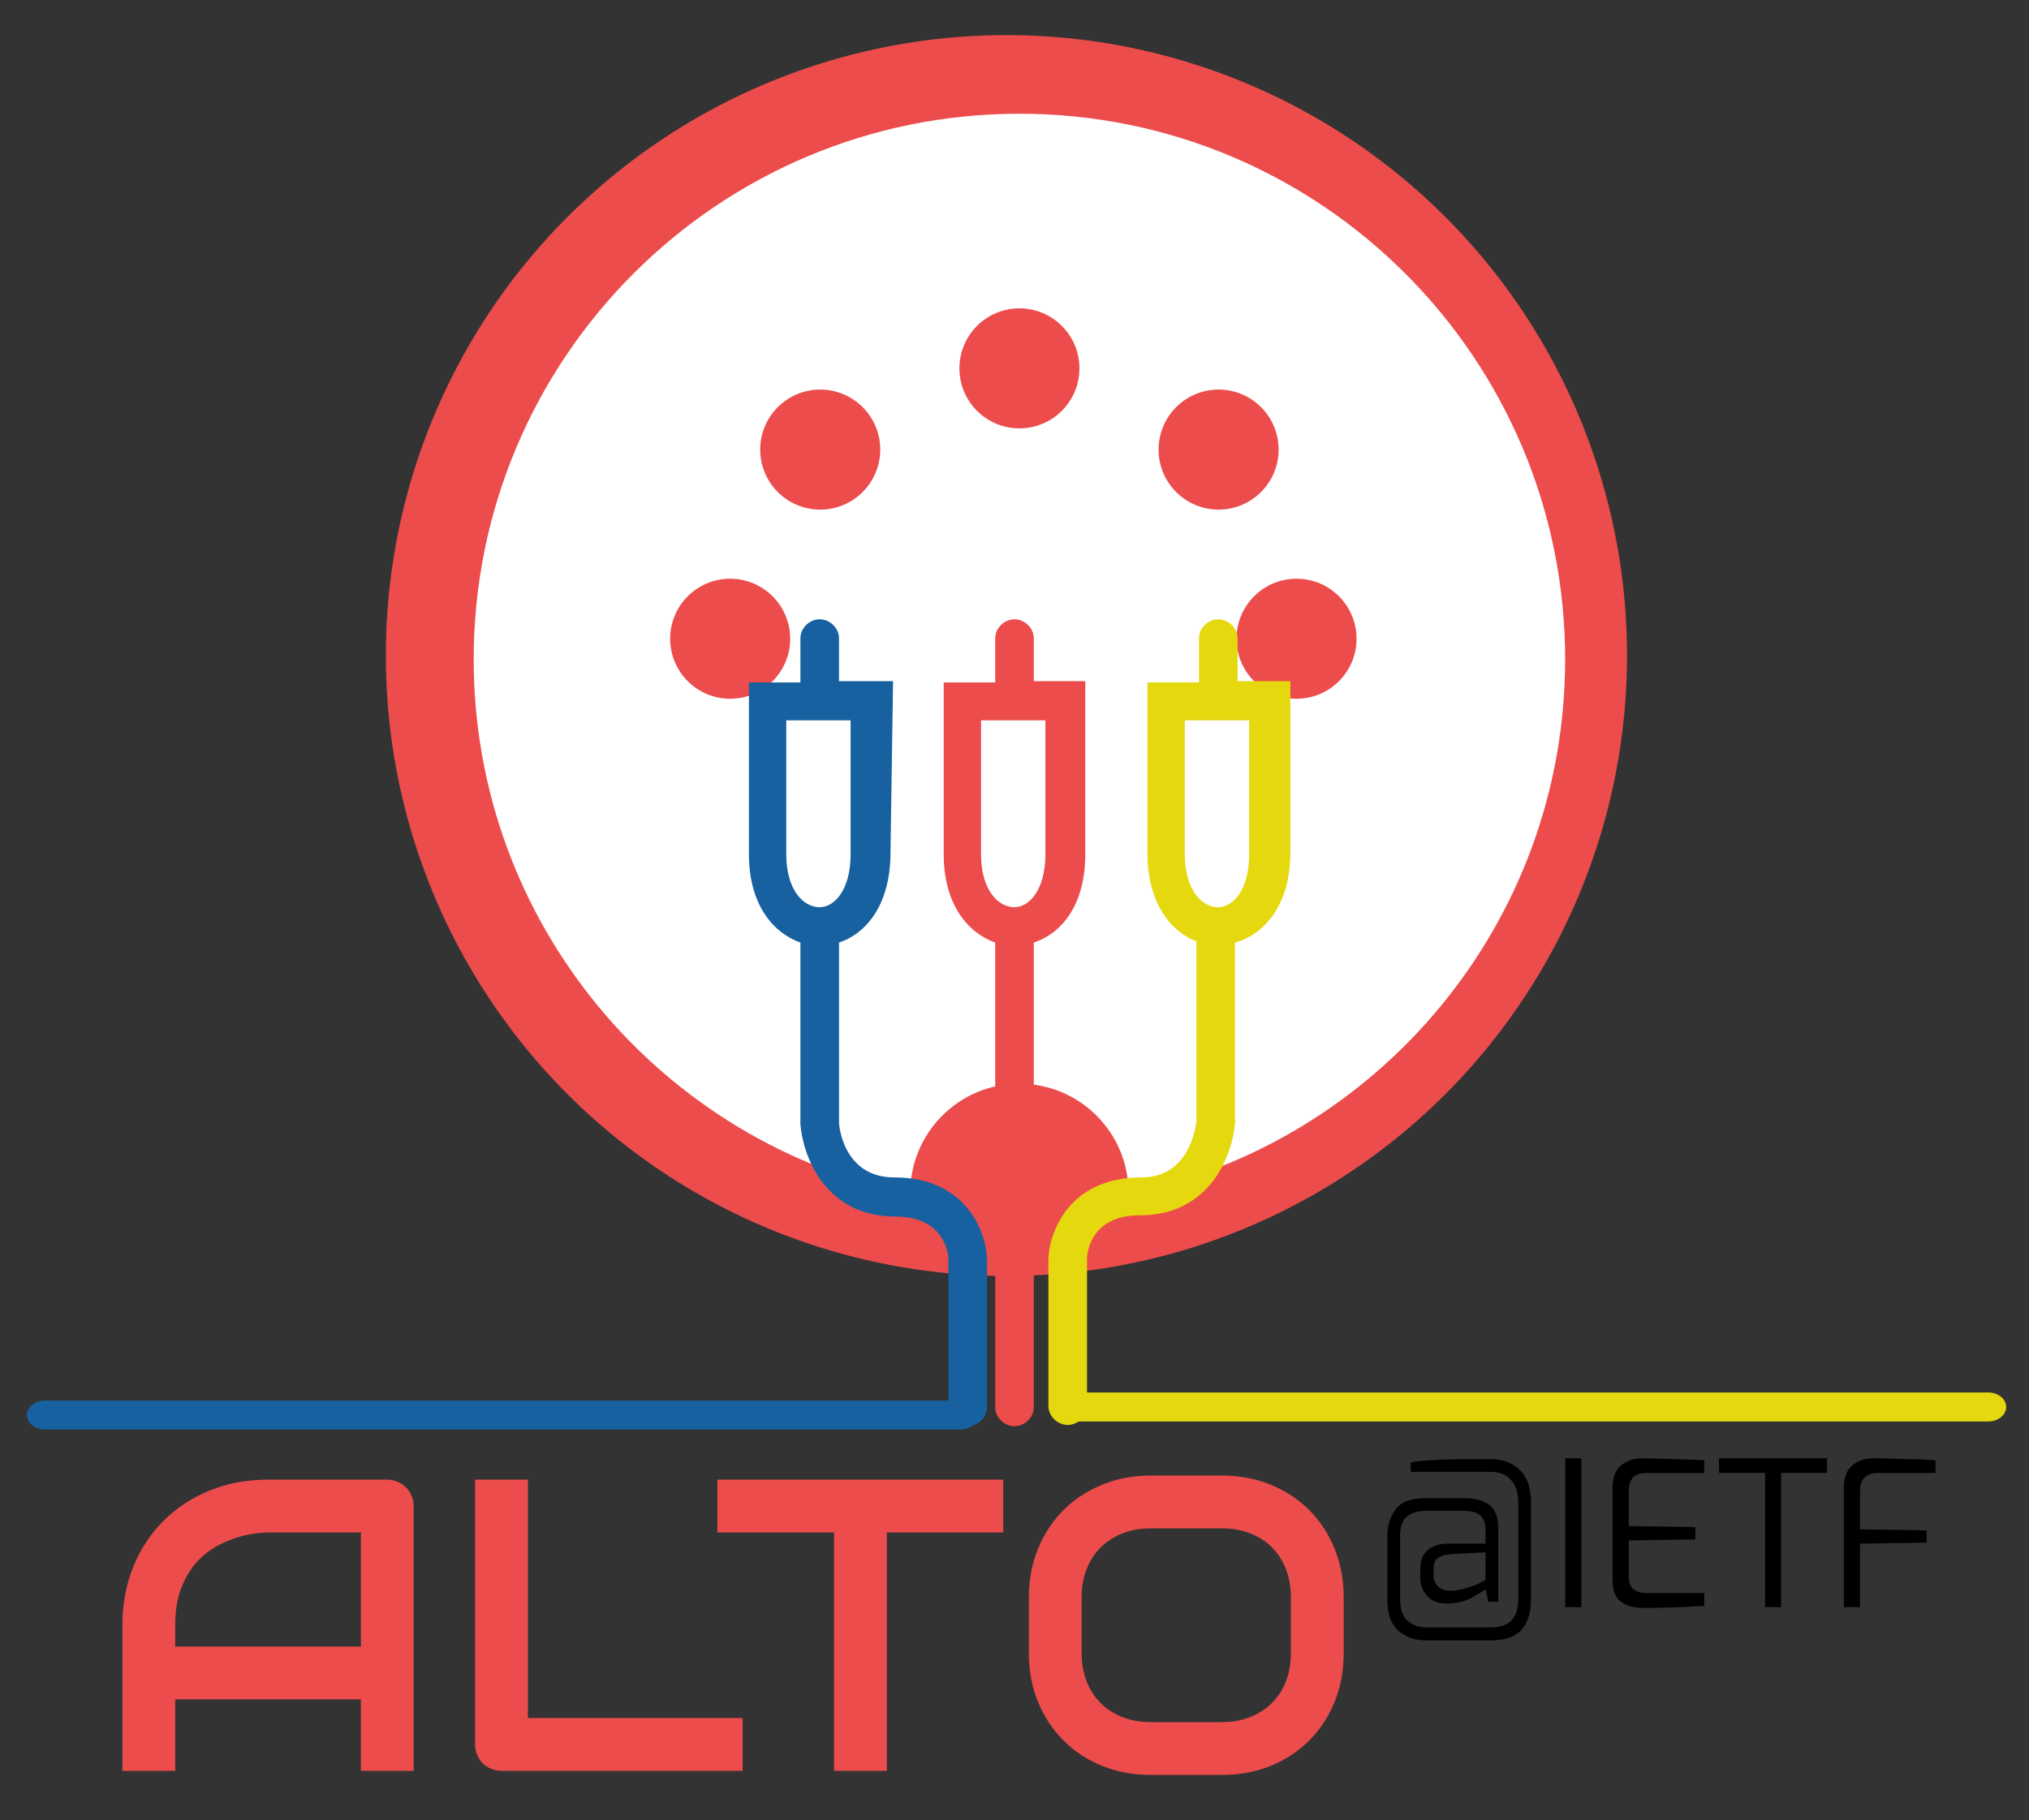 <?xml version="1.0" encoding="UTF-8" standalone="no"?>
<svg xmlns:dc="http://purl.org/dc/elements/1.1/" xmlns:cc="http://creativecommons.org/ns#" xmlns:rdf="http://www.w3.org/1999/02/22-rdf-syntax-ns#" xmlns:svg="http://www.w3.org/2000/svg" xmlns="http://www.w3.org/2000/svg" xmlns:sodipodi="http://sodipodi.sourceforge.net/DTD/sodipodi-0.dtd" xmlns:inkscape="http://www.inkscape.org/namespaces/inkscape" id="workspace" version="1.1" sodipodi:docname="alto-ietf.svg" width="501.361" height="449.894" inkscape:version="0.92.4 (5da689c313, 2019-01-14)">
  <rect width="100%" height="100%" fill="#333333" stroke="none"/>
  <sodipodi:namedview pagecolor="#ffffff" bordercolor="#666666" borderopacity="1" objecttolerance="10" gridtolerance="10" guidetolerance="10" inkscape:pageopacity="0" inkscape:pageshadow="2" inkscape:window-width="1920" inkscape:window-height="1001" id="namedview347" showgrid="false" inkscape:pagecheckerboard="false" inkscape:zoom="1" inkscape:cx="184.15663" inkscape:cy="238.51071" inkscape:window-x="-9" inkscape:window-y="-9" inkscape:window-maximized="1" inkscape:current-layer="workspace"/>
  <desc>
    LOGO for ALTO IETF WG
  </desc>
  <defs>
    <linearGradient x1="0" y1="88.385" x2="176.77" y2="88.385" id="lgec4c4c_1" gradientUnits="userSpaceOnUse">
      <stop offset="0%" stop-color="#ec4c4c"/>
      <stop offset="100%" stop-color="#ec4c4c"/>
    </linearGradient>
    <linearGradient x1="49.75" y1="99.453" x2="49.75" y2="1.05" id="lgwhite" gradientTransform="scale(1.005,0.995)" gradientUnits="userSpaceOnUse">
      <stop offset="52.13%" stop-color="#ffffff"/>
      <stop offset="65.88%" stop-color="#ffffff"/>
      <stop offset="100%" stop-color="#ffffff"/>
    </linearGradient>
    <linearGradient x1="95.926" y1="19.687" x2="122.438" y2="19.687" id="lgec4c4c_2" gradientTransform="scale(0.415,2.41)" gradientUnits="userSpaceOnUse">
      <stop offset="0%" stop-color="#ec4c4c"/>
      <stop offset="100%" stop-color="#ec4c4c"/>
    </linearGradient>
    <linearGradient x1="87.688" y1="25.73" x2="122.321" y2="25.73" id="lge5d80e_1" gradientTransform="scale(0.543,1.842)" gradientUnits="userSpaceOnUse">
      <stop offset="0%" stop-color="#e5d80e"/>
      <stop offset="100%" stop-color="#e5d80e"/>
    </linearGradient>
    <linearGradient x1="45.162" y1="25.531" x2="79.544" y2="25.531" id="lg1761a0_1" gradientTransform="scale(0.538,1.859)" gradientUnits="userSpaceOnUse">
      <stop offset="0%" stop-color="#1761a0"/>
      <stop offset="100%" stop-color="#1761a0"/>
    </linearGradient>
    <linearGradient x1="0" y1="455.078" x2="34.327" y2="455.078" id="lg1761a0_2" gradientTransform="scale(5.149,0.194)" gradientUnits="userSpaceOnUse">
      <stop offset="0%" stop-color="#1761a0" id="stop113"/>
      <stop offset="100%" stop-color="#1761a0" id="stop115"/>
    </linearGradient>
    <linearGradient x1="0" y1="455.078" x2="34.327" y2="455.078" id="lge5d80e_2" gradientTransform="scale(5.149,0.194)" gradientUnits="userSpaceOnUse">
      <stop offset="0%" stop-color="#e5d80e"/>
      <stop offset="100%" stop-color="#e5d80e"/>
    </linearGradient>
    <linearGradient x1="-72.465" y1="-70.702" x2="72.898" y2="-70.702" id="lgec4c4c_3" gradientTransform="scale(2.019,0.495)" gradientUnits="userSpaceOnUse">
      <stop offset="0%" stop-color="#ec4c4c"/>
      <stop offset="100%" stop-color="#ec4c4c"/>
    </linearGradient>
    <linearGradient x1="-77.092" y1="-49.619" x2="79.052" y2="-49.619" id="lgblack" gradientTransform="scale(1.735,0.576)" gradientUnits="userSpaceOnUse">
      <stop offset="0%" stop-color="#000000"/>
      <stop offset="100%" stop-color="#000000"/>
    </linearGradient>
  </defs>
  <g style="opacity:1" class="svg-clip svg-visible" transform="matrix(1.735,0,0,1.735,86.434,0)">
    <svg width="187.034" height="186.77" viewBox="-5.132 -5 187.034 186.77" class="thumb" version="1.1">
      <g>
        <circle cx="88.385" cy="88.385" r="88.385" style="fill:#ec4c4c;stroke:none"/>
      </g>
    </svg>
  </g>
  <g class="svg-clip svg-visible" transform="matrix(2.727,0,0,2.727,103.412,14.474)" style="opacity:1">
    <svg width="108.898" height="107.91" viewBox="-4.449 -3.955 108.898 107.91" version="1.1">
      <g>
        <path d="m 50,1.045 c -27.311,0 -49.449,22.14 -49.449,49.45 0,23.925 16.991,43.88 39.564,48.46 0,-0.037 -0.005,-0.072 -0.005,-0.109 0,-5.463 4.428,-9.889 9.89,-9.889 5.462,0 9.89,4.426 9.89,9.889 0,0.037 -0.005,0.072 -0.005,0.109 C 82.458,94.375 99.449,74.42 99.449,50.495 99.449,23.185 77.31,1.045 50,1.045 Z M 23.791,54.066 c -3.004,0 -5.439,-2.436 -5.439,-5.439 0,-3.003 2.436,-5.439 5.439,-5.439 3.005,0 5.439,2.436 5.439,5.439 0,3.003 -2.434,5.439 -5.439,5.439 z M 31.95,36.925 c -3.004,0 -5.438,-2.437 -5.438,-5.44 0,-3.005 2.435,-5.44 5.438,-5.44 3.005,0 5.439,2.435 5.439,5.44 10e-4,3.003 -2.434,5.44 -5.439,5.44 z m 18.051,-7.363 c -3.005,0 -5.439,-2.436 -5.439,-5.439 0,-3.005 2.435,-5.439 5.439,-5.439 3.004,0 5.438,2.435 5.438,5.439 -10e-4,3.003 -2.434,5.439 -5.438,5.439 z m 12.608,1.923 c 0,-3.005 2.435,-5.44 5.439,-5.44 3.004,0 5.439,2.435 5.439,5.44 0,3.003 -2.436,5.44 -5.439,5.44 -3.004,0 -5.439,-2.437 -5.439,-5.44 z m 12.5,22.581 c -3.004,0 -5.439,-2.436 -5.439,-5.439 0,-3.003 2.436,-5.439 5.439,-5.439 3.003,0 5.439,2.436 5.439,5.439 0,3.003 -2.435,5.439 -5.439,5.439 z" style="fill:white;stroke:none" inkscape:connector-curvature="0"/>
      </g>
    </svg>
  </g>
  <g class="svg-clip svg-visible" transform="matrix(3.18,0,0,3.121,217.29,137.457)" style="opacity:1">
    <svg width="21" height="73.9" viewBox="34.8 10.5 21 73.9" version="1.1">
      <g>
        <path d="M 50.8,34.1 V 20.4 H 49.3 46.8 V 17 c 0,-0.8 -0.7,-1.5 -1.5,-1.5 -0.8,0 -1.5,0.7 -1.5,1.5 v 3.5 h -4 v 13.6 c 0,3.9 1.8,6.2 4,7 v 36.8 c 0,0.8 0.7,1.5 1.5,1.5 0.8,0 1.5,-0.7 1.5,-1.5 V 41.1 c 2.1,-0.7 4,-2.9 4,-7 z M 42.7,23.5 h 5 v 10.6 c 0,2.9 -1.3,4.2 -2.4,4.2 -1.3,0 -2.6,-1.4 -2.6,-4.2 z" style="fill:#ec4c4c;stroke:none" inkscape:connector-curvature="0"/>
      </g>
    </svg>
  </g>
  <g class="svg-clip svg-visible" transform="matrix(3.18,0,0,3.121,243.158,137.457)" style="opacity:1">
    <svg width="28.8" height="73.8" viewBox="42.6 10.5 28.8 73.8" version="1.1">
      <g>
        <path d="M 64.8,20.4 H 62.3 V 17 c 0,-0.8 -0.7,-1.5 -1.5,-1.5 -0.8,0 -1.5,0.7 -1.5,1.5 v 3.5 h -4 v 13.6 c 0,3.7 1.7,6.1 3.8,6.9 v 14.3 c -0.1,0.6 -0.6,4.4 -4.3,4.4 -5.5,0 -7.1,4.2 -7.2,6.4 v 11.7 c 0,0.8 0.7,1.5 1.5,1.5 0.8,0 1.5,-0.7 1.5,-1.5 V 66.1 c 0,-0.3 0.2,-3.4 4.1,-3.4 5.5,0 7.2,-4.8 7.4,-7.3 V 41.1 c 2.2,-0.6 4.3,-2.9 4.3,-7.1 V 20.4 Z m -1.6,13.7 c 0,2.9 -1.3,4.2 -2.4,4.2 -1.3,0 -2.6,-1.4 -2.6,-4.2 V 23.5 h 5 z" style="fill:#e5d80e;stroke:none" inkscape:connector-curvature="0"/>
      </g>
    </svg>
  </g>
  <g class="svg-clip svg-visible" transform="matrix(3.18,0,0,3.121,169.158,137.457)" style="opacity:1">
    <svg width="28.5" height="73.9" viewBox="19.3 10.5 28.5 73.9" version="1.1">
      <g>
        <path d="m 35.6,59.7 c -3.8,0 -4.3,-3.8 -4.3,-4.4 V 41.1 c 2.1,-0.7 4,-3 4,-7.1 L 35.5,20.4 H 31.3 V 17 c 0,-0.8 -0.7,-1.5 -1.5,-1.5 -0.8,0 -1.5,0.7 -1.5,1.5 v 3.5 h -4 v 13.6 c 0,3.9 1.8,6.2 4,7 v 14.3 0.1 c 0.2,2.5 1.9,7.3 7.4,7.3 3.7,0 4.1,2.8 4.1,3.4 v 11.7 c 0,0.8 0.7,1.5 1.5,1.5 0.8,0 1.5,-0.7 1.5,-1.5 V 66.1 C 42.7,63.9 41.1,59.7 35.6,59.7 Z M 27.2,23.5 h 5 v 10.6 c 0,2.9 -1.3,4.2 -2.4,4.2 -1.3,0 -2.6,-1.4 -2.6,-4.2 V 23.5 Z" style="fill:#1761a0;stroke:none" inkscape:connector-curvature="0"/>
      </g>
    </svg>
  </g>
  <g class="svg-clip svg-visible" transform="matrix(1.33,0,0,1.075,0,340.781)" style="opacity:1">
    <svg width="186.742" height="16.667" viewBox="-5 80.052 186.742 16.667" class="thumb" version="1.1">
      <g>
        <path d="m 176.742,88.385 c 0,1.841 -1.492,3.334 -3.334,3.334 H 3.334 C 1.493,91.719 0,90.225 0,88.385 v 0 c 0,-1.841 1.493,-3.333 3.333,-3.333 h 170.074 c 1.843,-0.001 3.335,1.492 3.335,3.333 z" style="fill:#1761a0;stroke:none" inkscape:connector-curvature="0"/>
      </g>
    </svg>
  </g>
  <g class="svg-clip svg-visible" transform="matrix(1.33,0,0,1.075,254,338.781)" style="opacity:1">
    <svg width="186.742" height="16.667" viewBox="-5 80.052 186.742 16.667" class="thumb" version="1.1">
      <g>
        <path d="m 176.742,88.385 c 0,1.841 -1.492,3.334 -3.334,3.334 H 3.334 C 1.493,91.719 0,90.225 0,88.385 v 0 c 0,-1.841 1.493,-3.333 3.333,-3.333 h 170.074 c 1.843,-0.001 3.335,1.492 3.335,3.333 z" style="fill:#e5d80e;stroke:none" inkscape:connector-curvature="0"/>
      </g>
    </svg>
  </g>
  <g class="svg-text svg-visible" transform="matrix(1.028,0,0,1.028,180.684,339.383)" style="opacity:1">
    <desc>
      ALTO
    </desc>
    <path d="M -76.323,-63.62 V 0 h -12.69 V -17.19 H -133.643 V 0 h -12.7 v -35.01 q 0,-7.67 2.64,-14.11 2.64,-6.45 7.33,-11.09 4.68,-4.63 11.08,-7.22 6.4,-2.59 13.96,-2.59 v 0 h 28.62 q 1.32,0 2.49,0.49 1.17,0.49 2.05,1.37 0.88,0.87 1.37,2.05 0.48,1.17 0.48,2.49 z m -57.32,28.61 v 5.13 h 44.63 v -27.44 h -22.32 q -0.58,0 -2.46,0.17 -1.88,0.17 -4.35,0.85 -2.46,0.68 -5.2,2.1 -2.73,1.42 -5.03,3.91 -2.29,2.49 -3.78,6.22 -1.49,3.74 -1.49,9.06 z M 2.735,-12.7 V 0 H -55.175 q -1.37,0 -2.54,-0.49 -1.17,-0.49 -2.03,-1.34 -0.85,-0.86 -1.34,-2.03 -0.49,-1.17 -0.49,-2.54 v 0 -63.62 h 12.7 V -12.7 Z M 65.377,-70.02 v 12.7 H 37.407 V 0 h -12.7 V -57.32 H -3.323 v -12.7 z m 81.841,28.32 v 13.38 q 0,6.4 -2.2,11.77 -2.2,5.37 -6.1,9.27 -3.91,3.91 -9.25,6.08 -5.35,2.18 -11.65,2.18 v 0 h -17.19 q -6.3,0 -11.67,-2.18 -5.37,-2.17 -9.27,-6.08 -3.91,-3.9 -6.13,-9.27 -2.22,-5.37 -2.22,-11.77 v 0 -13.38 q 0,-6.35 2.22,-11.74 2.22,-5.4 6.13,-9.28 3.9,-3.88 9.27,-6.08 5.37,-2.2 11.67,-2.2 v 0 h 17.19 q 6.3,0 11.65,2.2 5.34,2.2 9.25,6.08 3.9,3.88 6.1,9.28 2.2,5.39 2.2,11.74 z m -12.7,13.38 V -41.7 q 0,-3.76 -1.19,-6.81 -1.2,-3.05 -3.37,-5.23 -2.17,-2.17 -5.23,-3.36 -3.05,-1.2 -6.71,-1.2 v 0 h -17.19 q -3.71,0 -6.76,1.2 -3.05,1.19 -5.25,3.36 -2.2,2.18 -3.39,5.23 -1.2,3.05 -1.2,6.81 v 0 13.38 q 0,3.76 1.2,6.81 1.19,3.05 3.39,5.23 2.2,2.17 5.25,3.36 3.05,1.2 6.76,1.2 v 0 h 17.09 q 3.71,0 6.77,-1.2 3.05,-1.19 5.24,-3.36 2.2,-2.18 3.4,-5.23 1.19,-3.05 1.19,-6.81 z" data-textpath="ALTO" data-text-anchor="middle" data-font-size="100" data-letterspacing="0" data-side="left" data-offset="0" data-dx="0" data-dy="95.61767578125" data-href="" data-font="Audiowide" data-font-src="/Content/clientfonts/audiowide.woff" data-font-scale="contain" transform="translate(0,95.618)" data-xmlspace="preserve" inkscape:connector-curvature="0" style="fill:#ec4c4c"/>
    <rect x="0" y="0" width="0" height="0"/>
  </g>
  <g class="svg-text svg-visible" transform="matrix(0.5,0,0,0.5,409.684,347.383)" style="opacity:1">
    <desc>
      @IETF
    </desc>
    <path d="m -114.65,16.4 q -8.6,0 -13.85,-4.95 -5.25,-4.95 -5.25,-14.75 v 0 -32.2 q 0,-7.1 4,-12.75 4,-5.65 15.1,-5.65 v 0 h 19.1 q 7.3,0 11.95,3.2 4.65,3.2 4.65,11.8 v 0 36.2 h -4.9 l -1.2,-6.1 q -0.2,0.1 -5.95,3.55 -5.75,3.45 -13.65,3.45 v 0 q -5.9,0 -9.35,-3.7 -3.45,-3.7 -3.45,-9 v 0 -4.6 q 0,-5.9 3.6,-9.1 3.6,-3.2 10.2,-3.2 v 0 h 18.4 v -7 q 0,-9.2 -10.3,-9.2 v 0 h -19.1 q -6,0 -9.4,2.8 -3.4,2.8 -3.4,9.6 v 0 31.2 q 0,7.5 3.75,10.75 3.75,3.25 9.05,3.25 v 0 h 31.9 q 7.1,0 10.4,-3.5 3.3,-3.5 3.3,-10.5 v 0 -47.9 q 0,-6.9 -3.55,-10.95 -3.55,-4.05 -10.15,-4.05 v 0 h -39.4 v -4.7 q 3.5,-0.7 11.8,-1.15 8.3,-0.45 18,-0.45 v 0 h 9.6 q 8.8,0 14.4,5.3 5.6,5.3 5.6,16 v 0 47.9 q 0,10 -4.7,15.2 -4.7,5.2 -15,5.2 v 0 z m 12.4,-24.5 q 3.6,0 8.8,-1.7 5.2,-1.7 8.2,-3.6 v 0 -13.7 l -17,0.9 q -3.7,0.2 -6.15,1.6 -2.45,1.4 -2.45,5.4 v 0 3.5 q 0,3.5 2.3,5.55 2.3,2.05 6.3,2.05 z m 56.4,8.1 v -73.6 h 8 V 0 Z m 38.4,0.4 q -6.3,0 -10.65,-2.95 -4.35,-2.95 -4.35,-11.35 v 0 -44.9 q 0,-7.8 4.2,-11.3 4.2,-3.5 10.3,-3.5 v 0 q 16,0.3 24.9,0.7 v 0 l 5.9,0.2 v 6.4 h -28.8 q -8.5,0 -8.5,8.8 v 0 17.4 l 32.9,0.5 v 6.1 l -32.9,0.5 v 17.3 q 0,5.1 2.4,6.9 2.4,1.8 6.5,1.8 v 0 h 28.4 v 6.4 q -19,1 -30.3,1 z M 52.95,0 v -66.4 h -22.8 v -7.2 h 53.4 v 7.2 H 60.85 V 0 Z m 38.9,0 v -58.8 q 0,-7.8 4.2,-11.3 4.2,-3.5 10.3,-3.5 v 0 l 5.6,0.1 q 2.4,0.1 10.45,0.25 8.05,0.15 14.75,0.65 v 0 6.3 h -28.9 q -4,0 -6.2,2.25 -2.2,2.25 -2.2,6.45 v 0 19.1 l 32.9,0.5 v 6.1 l -32.9,0.5 V 0 Z" data-textpath="@IETF" data-text-anchor="middle" data-font-size="100" data-letterspacing="0" data-side="left" data-offset="0" data-dx="0" data-dy="99.67500000000001" data-href="" data-font="Exo" data-font-src="/Content/clientfonts/exo.woff" data-font-scale="contain" transform="translate(0,99.675)" data-xmlspace="preserve" inkscape:connector-curvature="0" style="fill:black"/>
    <rect x="0" y="0" width="0" height="0"/>
  </g>
</svg>
